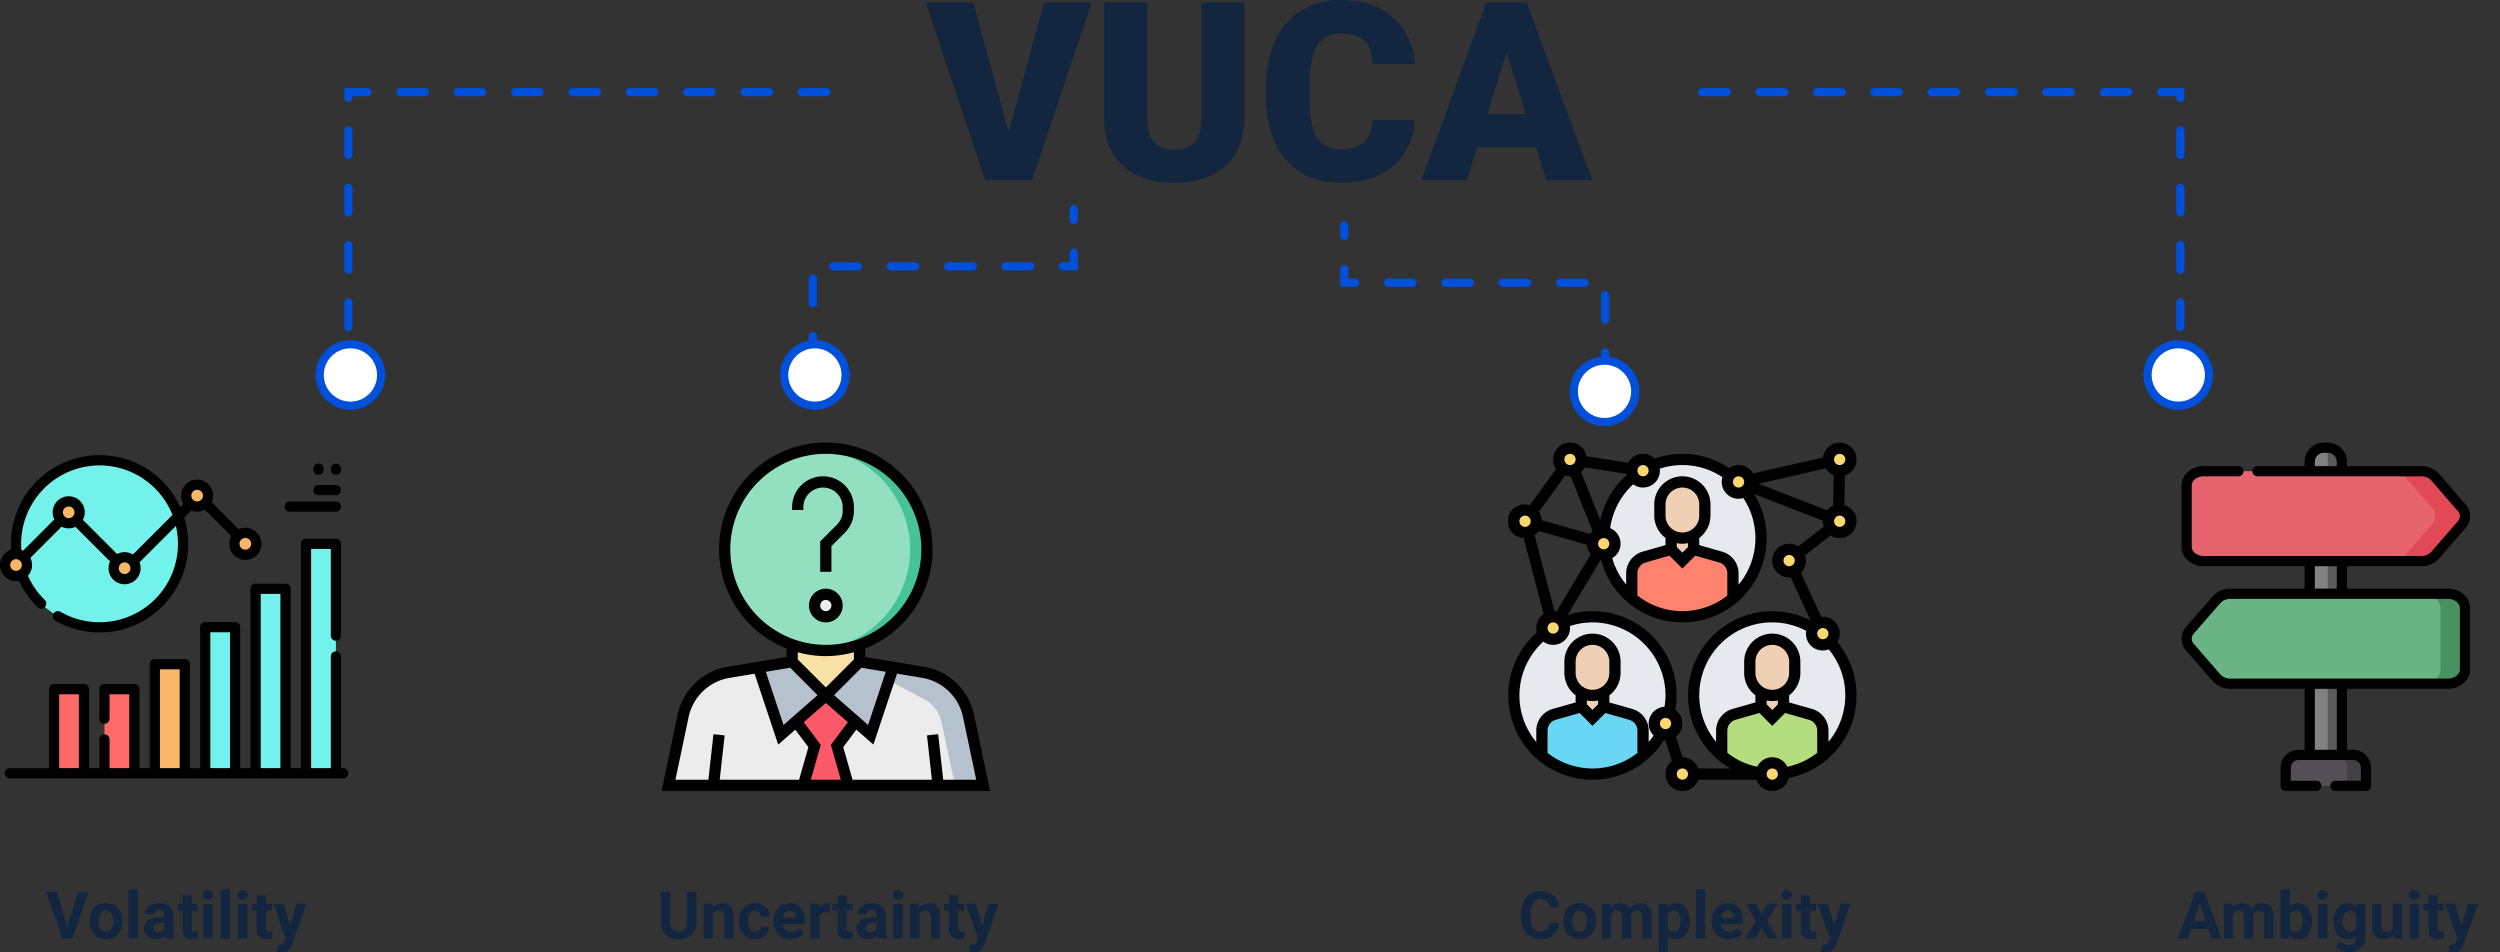 <svg xmlns="http://www.w3.org/2000/svg" xmlns:xlink="http://www.w3.org/1999/xlink" width="610" height="232.407" viewBox="0 0 610 232.407">
  <rect x="0" y="0" width="610" height="232.407" fill="#333333" stroke="none"/>
  <defs>
    <clipPath id="clip-path">
      <rect id="Rectángulo_373656" data-name="Rectángulo 373656" width="85" height="85" transform="translate(495 2951)" fill="#0050db"/>
    </clipPath>
    <clipPath id="clip-path-2">
      <rect id="Rectángulo_373657" data-name="Rectángulo 373657" width="85" height="85" transform="translate(654 2951)" fill="#0050db"/>
    </clipPath>
    <clipPath id="clip-path-3">
      <rect id="Rectángulo_373658" data-name="Rectángulo 373658" width="85" height="85" transform="translate(863 2951)" fill="#0050db"/>
    </clipPath>
    <clipPath id="clip-path-4">
      <rect id="Rectángulo_373659" data-name="Rectángulo 373659" width="85" height="85" transform="translate(1020 2951)" fill="#0050db"/>
    </clipPath>
  </defs>
  <g id="Grupo_1064839" data-name="Grupo 1064839" transform="translate(-495 -2900.007)">
    <path id="Trazado_799335" data-name="Trazado 799335" d="M20.1-11.795l8.638-31.572H40.418L25.824,0H14.386L-.089-43.367H11.5ZM77.59-43.367v28.385a16.314,16.314,0,0,1-2.055,8.355,13.314,13.314,0,0,1-5.9,5.376A20.776,20.776,0,0,1,60.553.6q-7.923,0-12.48-4.11T43.427-14.773V-43.367H53.941v28.8q.179,7.119,6.612,7.119a6.4,6.4,0,0,0,4.915-1.787q1.668-1.787,1.668-5.808V-43.367ZM119.2-14.684a15.838,15.838,0,0,1-2.442,8,14.74,14.74,0,0,1-6.27,5.376A21.34,21.34,0,0,1,101.27.6q-8.548,0-13.463-5.57T82.892-20.7v-2.145A26.25,26.25,0,0,1,85.111-34,16.813,16.813,0,0,1,91.5-41.386a17.826,17.826,0,0,1,9.65-2.606q7.893,0,12.688,4.155t5.451,11.452H108.865q-.119-3.961-2-5.689T101.15-35.8a6.245,6.245,0,0,0-5.719,2.919q-1.817,2.919-1.906,9.323v3.068q0,6.94,1.742,9.918t6,2.979a8.028,8.028,0,0,0,5.51-1.7q1.906-1.7,2.025-5.391ZM148.777-8.1H134.45l-2.5,8.1H120.779l15.905-43.367h9.829L162.538,0H151.309Zm-11.825-8.072h9.323L141.6-31.215Z" transform="translate(721 2944)" fill="#12263f"/>
    <path id="Trazado_797601" data-name="Trazado 797601" d="M-1823.333-8663.5H-1940v65.5" transform="translate(2520 11586)" fill="none" stroke="#0050db" stroke-linecap="round" stroke-width="2" stroke-dasharray="6 8"/>
    <path id="Trazado_797692" data-name="Trazado 797692" d="M-1940-8640.5v-23h63.667v-14" transform="translate(2633.333 11628.5)" fill="none" stroke="#0050db" stroke-linecap="round" stroke-width="2" stroke-dasharray="6 8"/>
    <path id="Trazado_797693" data-name="Trazado 797693" d="M-1876.333-8640.5v-23H-1940v-14" transform="translate(2763 11632.5)" fill="none" stroke="#0050db" stroke-linecap="round" stroke-width="2" stroke-dasharray="6 8"/>
    <path id="Trazado_797691" data-name="Trazado 797691" d="M-1940-8663.5h116.666v65.5" transform="translate(2850.333 11586)" fill="none" stroke="#0050db" stroke-linecap="round" stroke-width="2" stroke-dasharray="6 8"/>
    <g id="Trazado_797694" data-name="Trazado 797694" transform="translate(572 2983)" fill="#fff">
      <path d="M 8.5 16 C 4.364 16 1 12.636 1 8.5 C 1 4.364 4.364 1 8.5 1 C 12.636 1 16 4.364 16 8.5 C 16 12.636 12.636 16 8.5 16 Z" stroke="none"/>
      <path d="M 8.5 2 C 4.916 2 2 4.916 2 8.5 C 2 12.084 4.916 15 8.5 15 C 12.084 15 15 12.084 15 8.5 C 15 4.916 12.084 2 8.5 2 M 8.5 0 C 13.194 0 17 3.806 17 8.5 C 17 13.194 13.194 17 8.5 17 C 3.806 17 0 13.194 0 8.5 C 0 3.806 3.806 0 8.5 0 Z" stroke="none" fill="#0050db"/>
    </g>
    <g id="Trazado_799336" data-name="Trazado 799336" transform="translate(685.333 2983)" fill="#fff">
      <path d="M 8.5 16 C 4.364 16 1 12.636 1 8.5 C 1 4.364 4.364 1 8.5 1 C 12.636 1 16 4.364 16 8.5 C 16 12.636 12.636 16 8.5 16 Z" stroke="none"/>
      <path d="M 8.5 2 C 4.916 2 2 4.916 2 8.5 C 2 12.084 4.916 15 8.5 15 C 12.084 15 15 12.084 15 8.5 C 15 4.916 12.084 2 8.5 2 M 8.5 0 C 13.194 0 17 3.806 17 8.5 C 17 13.194 13.194 17 8.5 17 C 3.806 17 0 13.194 0 8.5 C 0 3.806 3.806 0 8.5 0 Z" stroke="none" fill="#0050db"/>
    </g>
    <g id="Trazado_799337" data-name="Trazado 799337" transform="translate(878 2987)" fill="#fff">
      <path d="M 8.5 16 C 4.364 16 1 12.636 1 8.5 C 1 4.364 4.364 1 8.5 1 C 12.636 1 16 4.364 16 8.5 C 16 12.636 12.636 16 8.5 16 Z" stroke="none"/>
      <path d="M 8.5 2 C 4.916 2 2 4.916 2 8.5 C 2 12.084 4.916 15 8.5 15 C 12.084 15 15 12.084 15 8.5 C 15 4.916 12.084 2 8.5 2 M 8.5 0 C 13.194 0 17 3.806 17 8.5 C 17 13.194 13.194 17 8.5 17 C 3.806 17 0 13.194 0 8.5 C 0 3.806 3.806 0 8.5 0 Z" stroke="none" fill="#0050db"/>
    </g>
    <g id="Trazado_799338" data-name="Trazado 799338" transform="translate(1018 2983)" fill="#fff">
      <path d="M 8.5 16 C 4.364 16 1 12.636 1 8.5 C 1 4.364 4.364 1 8.5 1 C 12.635 1 16 4.364 16 8.5 C 16 12.636 12.635 16 8.5 16 Z" stroke="none"/>
      <path d="M 8.5 2 C 4.916 2 2 4.916 2 8.5 C 2 12.084 4.916 15 8.5 15 C 12.084 15 15 12.084 15 8.5 C 15 4.916 12.084 2 8.5 2 M 8.5 0 C 13.194 0 17 3.806 17 8.5 C 17 13.194 13.194 17 8.5 17 C 3.806 17 3.814697265625e-06 13.194 3.814697265625e-06 8.5 C 3.814697265625e-06 3.806 3.806 0 8.5 0 Z" stroke="none" fill="#0050db"/>
    </g>
    <path id="Trazado_799339" data-name="Trazado 799339" d="M-26.551-2.82l2.578-8.555h2.609L-25.324,0H-27.77l-3.945-11.375h2.6Zm5.4-1.484a5.013,5.013,0,0,1,.484-2.242A3.546,3.546,0,0,1-19.273-8.07a4.069,4.069,0,0,1,2.113-.539,3.849,3.849,0,0,1,2.793,1.047A4.2,4.2,0,0,1-13.16-4.719l.016.578A4.418,4.418,0,0,1-14.23-1.02,3.775,3.775,0,0,1-17.145.156a3.793,3.793,0,0,1-2.918-1.172A4.5,4.5,0,0,1-21.152-4.2Zm2.258.16A3.16,3.16,0,0,0-18.441-2.3a1.5,1.5,0,0,0,1.3.638,1.5,1.5,0,0,0,1.281-.63A3.457,3.457,0,0,0-15.4-4.309a3.128,3.128,0,0,0-.461-1.831,1.5,1.5,0,0,0-1.3-.649,1.474,1.474,0,0,0-1.281.646A3.516,3.516,0,0,0-18.895-4.144ZM-9.371,0h-2.266V-12h2.266Zm6.758,0A2.507,2.507,0,0,1-2.84-.758,2.732,2.732,0,0,1-4.973.156,3,3,0,0,1-7.031-.562a2.312,2.312,0,0,1-.816-1.812,2.389,2.389,0,0,1,1-2.062,4.915,4.915,0,0,1,2.879-.727h1.039v-.484a1.393,1.393,0,0,0-.3-.937,1.183,1.183,0,0,0-.949-.352,1.345,1.345,0,0,0-.895.273.929.929,0,0,0-.324.75H-7.66a2.268,2.268,0,0,1,.453-1.359,3,3,0,0,1,1.281-.98,4.669,4.669,0,0,1,1.859-.355,3.689,3.689,0,0,1,2.48.785A2.747,2.747,0,0,1-.668-5.617v3.664A4.041,4.041,0,0,0-.332-.133V0ZM-4.48-1.57a1.945,1.945,0,0,0,.922-.223,1.462,1.462,0,0,0,.625-.6V-3.844h-.844q-1.7,0-1.8,1.172l-.008.133a.9.9,0,0,0,.3.7A1.153,1.153,0,0,0-4.48-1.57Zm8.25-8.961v2.078H5.215V-6.8H3.77v4.219a1.007,1.007,0,0,0,.18.672.9.9,0,0,0,.688.2A3.6,3.6,0,0,0,5.3-1.758V-.047a4.648,4.648,0,0,1-1.367.2,2.156,2.156,0,0,1-2.422-2.4V-6.8H.277V-8.453H1.512v-2.078ZM8.855,0H6.59V-8.453H8.855Zm-2.4-10.641a1.112,1.112,0,0,1,.34-.836,1.277,1.277,0,0,1,.926-.328,1.28,1.28,0,0,1,.922.328,1.105,1.105,0,0,1,.344.836,1.108,1.108,0,0,1-.348.844,1.283,1.283,0,0,1-.918.328A1.283,1.283,0,0,1,6.8-9.8,1.108,1.108,0,0,1,6.457-10.641ZM13.1,0H10.832V-12H13.1ZM17.34,0H15.074V-8.453H17.34Zm-2.4-10.641a1.112,1.112,0,0,1,.34-.836,1.277,1.277,0,0,1,.926-.328,1.28,1.28,0,0,1,.922.328,1.105,1.105,0,0,1,.344.836,1.108,1.108,0,0,1-.348.844,1.283,1.283,0,0,1-.918.328,1.283,1.283,0,0,1-.918-.328A1.108,1.108,0,0,1,14.941-10.641Zm6.961.109v2.078h1.445V-6.8H21.9v4.219a1.007,1.007,0,0,0,.18.672.9.9,0,0,0,.688.2,3.6,3.6,0,0,0,.664-.055V-.047a4.648,4.648,0,0,1-1.367.2,2.156,2.156,0,0,1-2.422-2.4V-6.8H18.41V-8.453h1.234v-2.078ZM27.762-3.2l1.563-5.258h2.422l-3.4,9.766-.187.445a2.577,2.577,0,0,1-2.5,1.656,3.552,3.552,0,0,1-1-.148V1.555L25,1.563a1.857,1.857,0,0,0,.957-.2,1.283,1.283,0,0,0,.5-.648l.266-.7L23.762-8.453h2.43Z" transform="translate(538 3129)" fill="#12263f"/>
    <path id="Trazado_799340" data-name="Trazado 799340" d="M-32.043-11.375v7.492A3.836,3.836,0,0,1-33.211-.93,4.5,4.5,0,0,1-36.4.156,4.553,4.553,0,0,1-39.566-.9a3.77,3.77,0,0,1-1.2-2.9v-7.578h2.344v7.508a2.167,2.167,0,0,0,.535,1.629,2.054,2.054,0,0,0,1.48.512q1.977,0,2.008-2.078v-7.57Zm3.852,2.922.07.977a2.951,2.951,0,0,1,2.43-1.133,2.453,2.453,0,0,1,2,.789,3.682,3.682,0,0,1,.672,2.359V0h-2.258V-5.419a1.47,1.47,0,0,0-.312-1.045,1.4,1.4,0,0,0-1.039-.325,1.553,1.553,0,0,0-1.43.814V0h-2.258V-8.453Zm10.4,6.789a1.481,1.481,0,0,0,1.016-.344,1.2,1.2,0,0,0,.406-.914h2.117a2.9,2.9,0,0,1-.469,1.574A3.093,3.093,0,0,1-15.984-.238a3.949,3.949,0,0,1-1.77.395A3.67,3.67,0,0,1-20.613-1,4.56,4.56,0,0,1-21.66-4.18v-.148a4.508,4.508,0,0,1,1.039-3.117A3.627,3.627,0,0,1-17.77-8.609a3.555,3.555,0,0,1,2.543.9,3.2,3.2,0,0,1,.973,2.4h-2.117a1.551,1.551,0,0,0-.406-1.072,1.354,1.354,0,0,0-1.031-.412A1.36,1.36,0,0,0-19-6.214a3.333,3.333,0,0,0-.4,1.866v.235A3.375,3.375,0,0,0-19-2.235,1.377,1.377,0,0,0-17.793-1.664ZM-9.074.156A4.15,4.15,0,0,1-12.1-.984,4.054,4.054,0,0,1-13.27-4.023v-.219a5.106,5.106,0,0,1,.492-2.277,3.612,3.612,0,0,1,1.395-1.547,3.914,3.914,0,0,1,2.059-.543,3.508,3.508,0,0,1,2.73,1.094,4.444,4.444,0,0,1,1,3.1v.922H-10.98a2.1,2.1,0,0,0,.66,1.328,2,2,0,0,0,1.395.5,2.437,2.437,0,0,0,2.039-.945l1.109,1.242A3.389,3.389,0,0,1-7.152-.246,4.511,4.511,0,0,1-9.074.156Zm-.258-6.945a1.411,1.411,0,0,0-1.09.455,2.357,2.357,0,0,0-.535,1.3h3.141v-.181a1.681,1.681,0,0,0-.406-1.165A1.456,1.456,0,0,0-9.332-6.789Zm9.766.453A6.134,6.134,0,0,0-.379-6.4a1.654,1.654,0,0,0-1.68.867V0H-4.316V-8.453h2.133l.063,1.008A2.092,2.092,0,0,1-.238-8.609a2.366,2.366,0,0,1,.7.1Zm4.18-4.2v2.078H6.059V-6.8H4.613v4.219a1.007,1.007,0,0,0,.18.672.9.9,0,0,0,.688.2,3.6,3.6,0,0,0,.664-.055V-.047a4.648,4.648,0,0,1-1.367.2,2.156,2.156,0,0,1-2.422-2.4V-6.8H1.121V-8.453H2.355v-2.078ZM12.215,0a2.507,2.507,0,0,1-.227-.758A2.732,2.732,0,0,1,9.855.156,3,3,0,0,1,7.8-.562,2.312,2.312,0,0,1,6.98-2.375a2.389,2.389,0,0,1,1-2.062,4.915,4.915,0,0,1,2.879-.727h1.039v-.484a1.393,1.393,0,0,0-.3-.937,1.183,1.183,0,0,0-.949-.352,1.345,1.345,0,0,0-.895.273.929.929,0,0,0-.324.75H7.168a2.268,2.268,0,0,1,.453-1.359A3,3,0,0,1,8.9-8.254a4.669,4.669,0,0,1,1.859-.355,3.689,3.689,0,0,1,2.48.785,2.747,2.747,0,0,1,.918,2.207v3.664A4.041,4.041,0,0,0,14.5-.133V0ZM10.348-1.57a1.945,1.945,0,0,0,.922-.223,1.462,1.462,0,0,0,.625-.6V-3.844h-.844q-1.7,0-1.8,1.172l-.008.133a.9.9,0,0,0,.3.7A1.153,1.153,0,0,0,10.348-1.57ZM18.277,0H16.012V-8.453h2.266Zm-2.4-10.641a1.112,1.112,0,0,1,.34-.836,1.277,1.277,0,0,1,.926-.328,1.28,1.28,0,0,1,.922.328,1.105,1.105,0,0,1,.344.836,1.108,1.108,0,0,1-.348.844,1.283,1.283,0,0,1-.918.328,1.283,1.283,0,0,1-.918-.328A1.108,1.108,0,0,1,15.879-10.641Zm6.336,2.188.07.977a2.951,2.951,0,0,1,2.43-1.133,2.453,2.453,0,0,1,2,.789,3.682,3.682,0,0,1,.672,2.359V0H25.129V-5.419a1.47,1.47,0,0,0-.312-1.045,1.4,1.4,0,0,0-1.039-.325,1.553,1.553,0,0,0-1.43.814V0H20.09V-8.453ZM31.8-10.531v2.078h1.445V-6.8H31.8v4.219a1.007,1.007,0,0,0,.18.672.9.9,0,0,0,.688.2,3.6,3.6,0,0,0,.664-.055V-.047a4.648,4.648,0,0,1-1.367.2,2.156,2.156,0,0,1-2.422-2.4V-6.8H28.309V-8.453h1.234v-2.078ZM37.66-3.2l1.563-5.258h2.422l-3.4,9.766-.187.445a2.577,2.577,0,0,1-2.5,1.656,3.552,3.552,0,0,1-1-.148V1.555l.344.008a1.857,1.857,0,0,0,.957-.2,1.283,1.283,0,0,0,.5-.648l.266-.7L33.66-8.453h2.43Z" transform="translate(697 3129)" fill="#12263f"/>
    <path id="Trazado_799341" data-name="Trazado 799341" d="M-30.6-3.789A4.025,4.025,0,0,1-31.953-.9,4.76,4.76,0,0,1-35.176.156a4.28,4.28,0,0,1-3.441-1.473,6.038,6.038,0,0,1-1.254-4.043v-.7a6.819,6.819,0,0,1,.578-2.891,4.332,4.332,0,0,1,1.652-1.918,4.629,4.629,0,0,1,2.5-.668,4.637,4.637,0,0,1,3.172,1.055,4.326,4.326,0,0,1,1.391,2.961h-2.344a2.376,2.376,0,0,0-.613-1.6,2.271,2.271,0,0,0-1.605-.5,1.991,1.991,0,0,0-1.754.84,4.707,4.707,0,0,0-.6,2.605V-5.3a5.038,5.038,0,0,0,.559,2.7,1.954,1.954,0,0,0,1.762.852,2.314,2.314,0,0,0,1.621-.5,2.241,2.241,0,0,0,.613-1.535Zm1.039-.516a5.013,5.013,0,0,1,.484-2.242A3.546,3.546,0,0,1-27.68-8.07a4.069,4.069,0,0,1,2.113-.539,3.849,3.849,0,0,1,2.793,1.047,4.2,4.2,0,0,1,1.207,2.844l.016.578A4.418,4.418,0,0,1-22.637-1.02,3.775,3.775,0,0,1-25.551.156a3.793,3.793,0,0,1-2.918-1.172A4.5,4.5,0,0,1-29.559-4.2Zm2.258.16A3.16,3.16,0,0,0-26.848-2.3a1.5,1.5,0,0,0,1.3.638,1.5,1.5,0,0,0,1.281-.63,3.457,3.457,0,0,0,.461-2.015A3.128,3.128,0,0,0-24.27-6.14a1.5,1.5,0,0,0-1.3-.649,1.474,1.474,0,0,0-1.281.646A3.516,3.516,0,0,0-27.3-4.144Zm9.258-4.309.07.945a2.971,2.971,0,0,1,2.43-1.1A2.255,2.255,0,0,1-13.3-7.32a2.9,2.9,0,0,1,2.539-1.289,2.521,2.521,0,0,1,2.047.8A3.681,3.681,0,0,1-8.043-5.4V0h-2.266V-5.4a1.616,1.616,0,0,0-.281-1.053,1.245,1.245,0,0,0-.992-.333,1.409,1.409,0,0,0-1.406.971L-12.98,0h-2.258V-5.4a1.6,1.6,0,0,0-.289-1.065,1.257,1.257,0,0,0-.984-.329,1.463,1.463,0,0,0-1.391.8V0H-20.16V-8.453ZM1.3-4.148A5.07,5.07,0,0,1,.414-1.02,2.843,2.843,0,0,1-1.98.156a2.633,2.633,0,0,1-2.07-.891V3.25H-6.309v-11.7h2.094l.078.828A2.654,2.654,0,0,1-2-8.609,2.862,2.862,0,0,1,.434-7.453,5.207,5.207,0,0,1,1.3-4.266ZM-.957-4.321a3.345,3.345,0,0,0-.418-1.826A1.36,1.36,0,0,0-2.59-6.789a1.478,1.478,0,0,0-1.461.815V-2.5a1.5,1.5,0,0,0,1.477.839Q-.957-1.664-.957-4.321ZM5.082,0H2.816V-12H5.082Zm5.75.156A4.15,4.15,0,0,1,7.8-.984,4.054,4.054,0,0,1,6.637-4.023v-.219A5.106,5.106,0,0,1,7.129-6.52,3.612,3.612,0,0,1,8.523-8.066a3.914,3.914,0,0,1,2.059-.543,3.508,3.508,0,0,1,2.73,1.094,4.444,4.444,0,0,1,1,3.1v.922H8.926a2.1,2.1,0,0,0,.66,1.328,2,2,0,0,0,1.395.5,2.437,2.437,0,0,0,2.039-.945l1.109,1.242A3.389,3.389,0,0,1,12.754-.246,4.511,4.511,0,0,1,10.832.156Zm-.258-6.945a1.411,1.411,0,0,0-1.09.455,2.357,2.357,0,0,0-.535,1.3H12.09v-.181a1.681,1.681,0,0,0-.406-1.165A1.456,1.456,0,0,0,10.574-6.789Zm8.234.859L20.23-8.453h2.414L20.238-4.312,22.746,0H20.324L18.816-2.656,17.316,0h-2.43l2.508-4.312L15-8.453h2.422ZM26.113,0H23.848V-8.453h2.266Zm-2.4-10.641a1.112,1.112,0,0,1,.34-.836,1.277,1.277,0,0,1,.926-.328,1.28,1.28,0,0,1,.922.328,1.105,1.105,0,0,1,.344.836A1.108,1.108,0,0,1,25.9-9.8a1.283,1.283,0,0,1-.918.328,1.283,1.283,0,0,1-.918-.328A1.108,1.108,0,0,1,23.715-10.641Zm6.961.109v2.078h1.445V-6.8H30.676v4.219a1.007,1.007,0,0,0,.18.672.9.9,0,0,0,.688.2,3.6,3.6,0,0,0,.664-.055V-.047a4.648,4.648,0,0,1-1.367.2,2.156,2.156,0,0,1-2.422-2.4V-6.8H27.184V-8.453h1.234v-2.078ZM36.535-3.2,38.1-8.453H40.52l-3.4,9.766-.187.445a2.577,2.577,0,0,1-2.5,1.656,3.552,3.552,0,0,1-1-.148V1.555l.344.008a1.857,1.857,0,0,0,.957-.2,1.283,1.283,0,0,0,.5-.648l.266-.7L32.535-8.453h2.43Z" transform="translate(906 3129)" fill="#12263f"/>
    <path id="Trazado_799342" data-name="Trazado 799342" d="M-29.191-2.344H-33.3L-34.082,0h-2.492l4.234-11.375h2.172L-25.91,0H-28.4Zm-3.477-1.9h2.844L-31.254-8.5Zm9.414-4.211.07.945a2.971,2.971,0,0,1,2.43-1.1A2.255,2.255,0,0,1-18.512-7.32a2.9,2.9,0,0,1,2.539-1.289,2.521,2.521,0,0,1,2.047.8,3.681,3.681,0,0,1,.672,2.41V0H-15.52V-5.4A1.616,1.616,0,0,0-15.8-6.456a1.245,1.245,0,0,0-.992-.333,1.409,1.409,0,0,0-1.406.971L-18.191,0h-2.258V-5.4a1.6,1.6,0,0,0-.289-1.065,1.257,1.257,0,0,0-.984-.329,1.463,1.463,0,0,0-1.391.8V0h-2.258V-8.453ZM-3.9-4.148A5.119,5.119,0,0,1-4.77-.98,2.872,2.872,0,0,1-7.191.156,2.639,2.639,0,0,1-9.387-.9l-.1.9H-11.52V-12h2.258v4.3a2.571,2.571,0,0,1,2.055-.914A2.9,2.9,0,0,1-4.781-7.473a5.126,5.126,0,0,1,.879,3.2ZM-6.16-4.321A3.381,3.381,0,0,0-6.566-6.2a1.372,1.372,0,0,0-1.211-.592A1.489,1.489,0,0,0-9.262-5.9v3.346a1.509,1.509,0,0,0,1.5.893A1.4,1.4,0,0,0-6.324-2.745,5.6,5.6,0,0,0-6.16-4.321ZM-.129,0H-2.395V-8.453H-.129Zm-2.4-10.641a1.112,1.112,0,0,1,.34-.836,1.277,1.277,0,0,1,.926-.328,1.28,1.28,0,0,1,.922.328A1.105,1.105,0,0,1,0-10.641,1.108,1.108,0,0,1-.344-9.8a1.283,1.283,0,0,1-.918.328A1.283,1.283,0,0,1-2.18-9.8,1.108,1.108,0,0,1-2.527-10.641ZM1.4-4.289a4.954,4.954,0,0,1,.926-3.133,3,3,0,0,1,2.5-1.187,2.631,2.631,0,0,1,2.164.953l.094-.8H9.129V-.281a3.613,3.613,0,0,1-.5,1.93A3.236,3.236,0,0,1,7.207,2.9a4.985,4.985,0,0,1-2.141.43,4.635,4.635,0,0,1-1.812-.371A3.217,3.217,0,0,1,1.918,2l1-1.375a2.645,2.645,0,0,0,2.047.945,1.936,1.936,0,0,0,1.4-.48,1.8,1.8,0,0,0,.5-1.363V-.727A2.612,2.612,0,0,1,4.809.156,2.992,2.992,0,0,1,2.344-1.035,4.953,4.953,0,0,1,1.4-4.2Zm2.258.161a3.1,3.1,0,0,0,.461,1.809,1.465,1.465,0,0,0,1.266.655,1.567,1.567,0,0,0,1.477-.777V-6.012A1.563,1.563,0,0,0,5.4-6.789a1.474,1.474,0,0,0-1.277.667A3.5,3.5,0,0,0,3.66-4.128ZM15.926-.859A2.831,2.831,0,0,1,13.613.156a2.67,2.67,0,0,1-2.074-.781,3.335,3.335,0,0,1-.73-2.289V-8.453h2.258v5.467q0,1.322,1.2,1.322a1.63,1.63,0,0,0,1.578-.8V-8.453h2.266V0H15.988ZM22.2,0H19.934V-8.453H22.2ZM19.8-10.641a1.112,1.112,0,0,1,.34-.836,1.277,1.277,0,0,1,.926-.328,1.28,1.28,0,0,1,.922.328,1.105,1.105,0,0,1,.344.836,1.108,1.108,0,0,1-.348.844,1.283,1.283,0,0,1-.918.328,1.283,1.283,0,0,1-.918-.328A1.108,1.108,0,0,1,19.8-10.641Zm6.961.109v2.078h1.445V-6.8H26.762v4.219a1.007,1.007,0,0,0,.18.672.9.9,0,0,0,.688.2,3.6,3.6,0,0,0,.664-.055V-.047a4.648,4.648,0,0,1-1.367.2,2.156,2.156,0,0,1-2.422-2.4V-6.8H23.27V-8.453H24.5v-2.078ZM32.621-3.2l1.563-5.258h2.422l-3.4,9.766-.187.445a2.577,2.577,0,0,1-2.5,1.656,3.552,3.552,0,0,1-1-.148V1.555l.344.008a1.857,1.857,0,0,0,.957-.2,1.283,1.283,0,0,0,.5-.648l.266-.7L28.621-8.453h2.43Z" transform="translate(1063 3129)" fill="#12263f"/>
    <g id="Enmascarar_grupo_1059021" data-name="Enmascarar grupo 1059021" transform="translate(0 57)" clip-path="url(#clip-path)">
      <g id="XMLID_2341_" transform="translate(495 2951)">
        <g id="XMLID_1325_">
          <g id="XMLID_2619_">
            <circle id="XMLID_2783_" cx="20.382" cy="20.382" r="20.382" transform="translate(3.913 4.317)" fill="#72f2eb"/>
            <g id="XMLID_1353_">
              <g id="XMLID_1385_">
                <g id="XMLID_1419_">
                  <circle id="XMLID_1420_" cx="2.668" cy="2.668" r="2.668" transform="translate(1.245 27.202)" fill="#f9b767"/>
                </g>
              </g>
            </g>
            <g id="XMLID_1387_">
              <g id="XMLID_1391_">
                <g id="XMLID_2785_">
                  <circle id="XMLID_2786_" cx="2.668" cy="2.668" r="2.668" transform="translate(14.1 14.348)" fill="#f9b767"/>
                </g>
              </g>
            </g>
            <g id="XMLID_1393_">
              <g id="XMLID_1397_">
                <g id="XMLID_2798_">
                  <circle id="XMLID_2799_" cx="2.668" cy="2.668" r="2.668" transform="translate(27.732 27.981)" fill="#f9b767"/>
                </g>
              </g>
            </g>
            <g id="XMLID_1399_">
              <g id="XMLID_1403_">
                <g id="XMLID_2801_">
                  <circle id="XMLID_2802_" cx="2.668" cy="2.668" r="2.668" transform="translate(45.436 10.277)" fill="#f9b767"/>
                </g>
              </g>
            </g>
            <g id="XMLID_1405_">
              <g id="XMLID_1409_">
                <g id="XMLID_2803_">
                  <circle id="XMLID_2804_" cx="2.668" cy="2.668" r="2.668" transform="translate(57.191 22.032)" fill="#f9b767"/>
                </g>
              </g>
            </g>
          </g>
          <g id="XMLID_1352_">
            <rect id="XMLID_2771_" width="7.298" height="20.529" transform="translate(13.194 60.153)" fill="#ff6a66"/>
            <rect id="XMLID_2770_" width="7.298" height="20.529" transform="translate(25.488 60.153)" fill="#ff6a66"/>
            <rect id="XMLID_2769_" width="7.298" height="26.603" transform="translate(37.782 54.08)" fill="#f9b767"/>
            <rect id="XMLID_2768_" width="7.298" height="35.655" transform="translate(50.077 45.027)" fill="#72f2eb"/>
            <rect id="XMLID_2767_" width="7.298" height="45.018" transform="translate(62.371 35.665)" fill="#72f2eb"/>
            <rect id="XMLID_2766_" width="7.298" height="55.983" transform="translate(74.665 24.7)" fill="#72f2eb"/>
          </g>
        </g>
        <g id="XMLID_1496_">
          <path id="XMLID_1515_" d="M4.633,33.715a21.541,21.541,0,0,0,4.538,6.442,1.245,1.245,0,0,0,1.742-1.78,19.07,19.07,0,0,1-4.1-5.883,3.9,3.9,0,0,0,.6-4.37l7.608-7.608a3.9,3.9,0,0,0,3.393.047l8.367,8.367c.023.023.048.044.072.065a3.913,3.913,0,1,0,7.187.223l8.887-8.887A19.142,19.142,0,0,1,14.751,41.29a1.245,1.245,0,0,0-1.244,2.157A21.632,21.632,0,0,0,44.957,18.3l1.718-1.718a3.9,3.9,0,0,0,3.3-.2l6.45,6.45a3.919,3.919,0,1,0,1.825-1.7l-6.578-6.578a3.913,3.913,0,1,0-6.906.418l-.777.777A21.626,21.626,0,0,0,2.668,24.7c0,.481.018.964.049,1.445a3.912,3.912,0,0,0,1.916,7.571ZM59.859,23.277A1.423,1.423,0,1,1,58.437,24.7,1.424,1.424,0,0,1,59.859,23.277ZM48.1,11.522a1.423,1.423,0,1,1-1.423,1.423A1.424,1.424,0,0,1,48.1,11.522Zm-32.76,5.494a1.423,1.423,0,1,1,1.423,1.423A1.424,1.424,0,0,1,15.345,17.016ZM30.4,32.071a1.423,1.423,0,1,1,1.423-1.423A1.424,1.424,0,0,1,30.4,32.071ZM24.3,5.563A19.168,19.168,0,0,1,42.087,17.651l-9.655,9.654a3.9,3.9,0,0,0-3.867-.112l-.022-.024-8.321-8.321a3.913,3.913,0,1,0-6.96-.1L5.651,26.365a3.892,3.892,0,0,0-.436-.185c-.038-.491-.057-.987-.057-1.481A19.159,19.159,0,0,1,24.3,5.563ZM2.49,29.87a1.423,1.423,0,1,1,1.423,1.423A1.424,1.424,0,0,1,2.49,29.87Z"/>
          <path id="XMLID_1506_" d="M83.755,81.928a1.245,1.245,0,0,0,0-2.49h-.547V52.18a1.245,1.245,0,0,0-2.49,0V79.437H75.91V25.945h4.808V47.1a1.245,1.245,0,0,0,2.49,0V24.7a1.245,1.245,0,0,0-1.245-1.245h-7.3A1.245,1.245,0,0,0,73.42,24.7V79.437H70.914V35.665a1.245,1.245,0,0,0-1.245-1.245h-7.3a1.245,1.245,0,0,0-1.245,1.245V79.437H58.619V45.027a1.245,1.245,0,0,0-1.245-1.245h-7.3a1.245,1.245,0,0,0-1.245,1.245v34.41H46.325V54.08a1.245,1.245,0,0,0-1.245-1.245h-7.3a1.245,1.245,0,0,0-1.245,1.245V79.437H34.031V60.153a1.245,1.245,0,0,0-1.245-1.245h-7.3a1.245,1.245,0,0,0-1.245,1.245v7.2a1.245,1.245,0,0,0,2.49,0V61.4h4.808V79.437H26.733v-7a1.245,1.245,0,0,0-2.49,0v7H21.737V60.153a1.245,1.245,0,0,0-1.245-1.245h-7.3a1.245,1.245,0,0,0-1.245,1.245V79.437H2.409a1.245,1.245,0,0,0,0,2.49H83.755ZM63.616,36.91h4.807V79.437H63.616ZM51.322,46.273h4.808V79.437H51.322ZM39.027,55.325h4.808V79.437H39.027ZM14.439,61.4h4.807V79.437H14.439Z"/>
          <path id="XMLID_1505_" d="M81.963,7.873a1.245,1.245,0,0,0,1.245-1.245V6.354a1.245,1.245,0,0,0-2.49,0v.274A1.245,1.245,0,0,0,81.963,7.873Z"/>
          <path id="XMLID_1501_" d="M77.723,7.873a1.245,1.245,0,0,0,1.245-1.245V6.354a1.245,1.245,0,0,0-2.49,0v.274A1.245,1.245,0,0,0,77.723,7.873Z"/>
          <path id="XMLID_1500_" d="M77.723,12.839h4.209a1.245,1.245,0,0,0,0-2.49H77.723a1.245,1.245,0,0,0,0,2.49Z"/>
          <path id="XMLID_1497_" d="M70.709,16.858H81.932a1.245,1.245,0,0,0,0-2.49H70.709a1.245,1.245,0,0,0,0,2.49Z"/>
        </g>
      </g>
    </g>
    <g id="Enmascarar_grupo_1059022" data-name="Enmascarar grupo 1059022" transform="translate(0 57)" clip-path="url(#clip-path-2)">
      <g id="pregunta_1_" data-name="pregunta (1)" transform="translate(654 2951)">
        <path id="Trazado_797695" data-name="Trazado 797695" d="M50.725,53.468l15.444,2.575a13.71,13.71,0,0,1,11.162,10.7l3.555,16.888H4.112L7.667,66.74a13.711,13.711,0,0,1,11.162-10.7l15.444-2.573Z" fill="#ececec"/>
        <g id="Grupo_1064206" data-name="Grupo 1064206">
          <path id="Trazado_797696" data-name="Trazado 797696" d="M58.951,54.839,53.467,71.29,42.5,61.694l8.226-8.226Z" fill="#b6c1ce"/>
          <path id="Trazado_797697" data-name="Trazado 797697" d="M74.032,83.629h6.855L77.332,66.74a13.711,13.711,0,0,0-11.161-10.7L50.725,53.468H49.354l17.193,9.169a8.228,8.228,0,0,1,4.172,5.535Z" fill="#b6c1ce"/>
          <path id="Trazado_797698" data-name="Trazado 797698" d="M26.048,54.839,31.532,71.29l10.968-9.6-8.226-8.226Z" fill="#b6c1ce"/>
        </g>
        <path id="Trazado_797699" data-name="Trazado 797699" d="M50.725,47.984v5.484L42.5,61.694l-8.226-8.226V47.984Z" fill="#f9e0a6"/>
        <path id="Trazado_797700" data-name="Trazado 797700" d="M34.666,68.548l5.092,5.484-2.742,9.6H47.983l-2.742-9.6,5.092-5.484L42.5,61.694Z" fill="#fb5968"/>
        <circle id="Elipse_4776" data-name="Elipse 4776" cx="24.677" cy="24.677" r="24.677" transform="translate(17.822 1.371)" fill="#92e0c0"/>
        <path id="Trazado_797701" data-name="Trazado 797701" d="M42.5,1.371c-.694,0-1.376.048-2.056.1a24.657,24.657,0,0,1,0,49.146c.68.056,1.363.1,2.056.1a24.677,24.677,0,1,0,0-49.355Z" fill="#48c397"/>
        <circle id="Elipse_4777" data-name="Elipse 4777" cx="2.742" cy="2.742" r="2.742" transform="translate(39.757 37.016)" fill="#ececec"/>
        <path id="Trazado_797702" data-name="Trazado 797702" d="M78.672,66.459A14.991,14.991,0,0,0,66.394,54.691L52.1,52.307V50.242a26.048,26.048,0,1,0-19.194,0v2.065L18.6,54.691A14.993,14.993,0,0,0,6.325,66.459L2.423,85H82.577Zm-2.683.565L79.2,82.258H71.146L69.91,71.14l-2.724.3,1.2,10.816H49.017l-2.27-7.948,3.2-4.275,4.165,3.644,5.765-17.3,6.062,1.01A12.264,12.264,0,0,1,75.989,67.024Zm-35.5-5.4L32.18,68.9,27.856,55.927l5.947-.991Zm10.7-6.69,5.947.991L52.819,68.9l-8.314-7.274ZM42.438,63.57l.062.062.062-.062,5.321,4.656-4.147,5.528,2.431,8.5H38.832l2.431-8.5-4.147-5.528ZM19.193,26.048A23.306,23.306,0,1,1,42.5,49.355,23.333,23.333,0,0,1,19.193,26.048ZM42.5,52.1a25.891,25.891,0,0,0,6.855-.946V52.9L42.5,59.755,35.644,52.9V51.151A25.891,25.891,0,0,0,42.5,52.1ZM9.009,67.024A12.266,12.266,0,0,1,19.056,57.4l6.062-1.01,5.765,17.3,4.165-3.644,3.2,4.275-2.27,7.946H16.611l1.2-10.817-2.724-.3-1.237,11.12H5.8Z"/>
        <path id="Trazado_797703" data-name="Trazado 797703" d="M41.814,10.968a4.8,4.8,0,0,1,4.8,4.8v.872a4.775,4.775,0,0,1-1.405,3.395L41.128,24.11v7.422H43.87V25.245l3.277-3.275a7.5,7.5,0,0,0,2.207-5.333v-.871a7.54,7.54,0,1,0-15.081,0v.685h2.742v-.685A4.8,4.8,0,0,1,41.814,10.968Z"/>
        <path id="Trazado_797704" data-name="Trazado 797704" d="M46.612,39.758A4.113,4.113,0,1,0,42.5,43.871,4.118,4.118,0,0,0,46.612,39.758Zm-5.484,0A1.371,1.371,0,1,1,42.5,41.129,1.372,1.372,0,0,1,41.128,39.758Z"/>
      </g>
    </g>
    <g id="Enmascarar_grupo_1059023" data-name="Enmascarar grupo 1059023" transform="translate(0 57)" clip-path="url(#clip-path-3)">
      <g id="conexion" transform="translate(863 2951)">
        <path id="Trazado_797705" data-name="Trazado 797705" d="M61.694,23.306A19.194,19.194,0,1,1,42.5,4.113,19.194,19.194,0,0,1,61.694,23.306Zm0,0" fill="#e6e9ed"/>
        <path id="Trazado_797706" data-name="Trazado 797706" d="M83.629,61.694A19.194,19.194,0,1,1,64.435,42.5,19.194,19.194,0,0,1,83.629,61.694Zm0,0" fill="#e6e9ed"/>
        <path id="Trazado_797707" data-name="Trazado 797707" d="M39.758,61.694A19.194,19.194,0,1,1,20.565,42.5,19.194,19.194,0,0,1,39.758,61.694Zm0,0" fill="#e6e9ed"/>
        <g id="Grupo_1064207" data-name="Grupo 1064207">
          <path id="Trazado_797708" data-name="Trazado 797708" d="M15.081,1.371a2.75,2.75,0,0,1,2.742,2.742,2.082,2.082,0,0,1-.041.411A2.682,2.682,0,0,1,16.1,6.649a2.535,2.535,0,0,1-1.015.206,2.706,2.706,0,0,1-1.6-.521,2.74,2.74,0,0,1,1.6-4.963Zm0,0" fill="#fcd770"/>
          <path id="Trazado_797709" data-name="Trazado 797709" d="M5.717,16.972a2.752,2.752,0,0,1,1.138,2.221,2.692,2.692,0,0,1-.11.754A2.745,2.745,0,0,1,4.812,21.84a2.333,2.333,0,0,1-.7.1,2.742,2.742,0,0,1,0-5.484,2.706,2.706,0,0,1,1.6.521Zm0,0" fill="#fcd770"/>
          <path id="Trazado_797710" data-name="Trazado 797710" d="M13.367,43.912a2.738,2.738,0,0,1-4.73,2.756,2.668,2.668,0,0,1-.411-1.426A2.748,2.748,0,0,1,10.269,42.6a2.333,2.333,0,0,1,.7-.1,2.609,2.609,0,0,1,1.412.4,2.7,2.7,0,0,1,.987,1.014Zm0,0" fill="#fcd770"/>
          <path id="Trazado_797711" data-name="Trazado 797711" d="M23.375,21.935a2.739,2.739,0,0,1,.37,5.443,2.262,2.262,0,0,1-.438.041,2.756,2.756,0,0,1-2.742-2.742,2.749,2.749,0,0,1,1.727-2.536,2.535,2.535,0,0,1,1.015-.206Zm0,0" fill="#fcd770"/>
          <path id="Trazado_797712" data-name="Trazado 797712" d="M35.3,5.525a2.738,2.738,0,0,1-4.73,2.756,2.668,2.668,0,0,1-.411-1.426,2.082,2.082,0,0,1,.041-.411,2.733,2.733,0,0,1,2.7-2.331,2.773,2.773,0,0,1,2.4,1.412Zm0,0" fill="#fcd770"/>
          <path id="Trazado_797713" data-name="Trazado 797713" d="M57.841,11.8a2.706,2.706,0,0,1-1.631.535A2.75,2.75,0,0,1,53.468,9.6,2.706,2.706,0,0,1,54,7.965a2.745,2.745,0,0,1,4.908,1.151,2.715,2.715,0,0,1,.041.48,2.756,2.756,0,0,1-.22,1.069,2.887,2.887,0,0,1-.891,1.138Zm0,0" fill="#fcd770"/>
          <path id="Trazado_797714" data-name="Trazado 797714" d="M78.213,4.716a2.926,2.926,0,0,1-.068-.6,2.742,2.742,0,1,1,2.742,2.742h-.055a2.755,2.755,0,0,1-2.619-2.139Zm0,0" fill="#fcd770"/>
          <path id="Trazado_797715" data-name="Trazado 797715" d="M80.627,16.465a1.613,1.613,0,0,1,.26-.013,2.742,2.742,0,1,1-2.166,4.415,2.661,2.661,0,0,1-.576-1.673,2.749,2.749,0,0,1,2.482-2.729Zm0,0" fill="#fcd770"/>
          <path id="Trazado_797716" data-name="Trazado 797716" d="M70.7,27.1a2.71,2.71,0,0,1,.59,1.686,2.742,2.742,0,1,1-2.742-2.742A2.7,2.7,0,0,1,70.7,27.1Zm0,0" fill="#fcd770"/>
          <path id="Trazado_797717" data-name="Trazado 797717" d="M78.543,48.71a2.744,2.744,0,0,1-4.511-2.1,2.647,2.647,0,0,1,.343-1.316,2.766,2.766,0,0,1,2.4-1.426,2.743,2.743,0,0,1,1.769,4.839Zm0,0" fill="#fcd770"/>
          <path id="Trazado_797718" data-name="Trazado 797718" d="M67.177,80.887a2.742,2.742,0,1,1-5.484,0,1.138,1.138,0,0,1,.013-.22,2.737,2.737,0,0,1,5.457,0,1.138,1.138,0,0,1,.013.22Zm0,0" fill="#fcd770"/>
          <path id="Trazado_797719" data-name="Trazado 797719" d="M41.636,78.3a2.6,2.6,0,0,1,.864-.151,2.783,2.783,0,1,1-.864.151Zm0,0" fill="#fcd770"/>
          <path id="Trazado_797720" data-name="Trazado 797720" d="M39.265,65.957a2.74,2.74,0,0,1,1.864,2.591,2.77,2.77,0,0,1-1.878,2.6,2.988,2.988,0,0,1-.864.137,2.829,2.829,0,0,1-1.083-.22,2.744,2.744,0,0,1,1.083-5.264,2.688,2.688,0,0,1,.878.151Zm0,0" fill="#fcd770"/>
        </g>
        <path id="Trazado_797721" data-name="Trazado 797721" d="M76.774,70.275v6.1a19.121,19.121,0,0,1-9.61,4.291,2.737,2.737,0,0,0-5.457,0,19.121,19.121,0,0,1-9.61-4.291v-6.1a4.109,4.109,0,0,1,2.989-3.948l6.608-1.892,2.742,2.742,2.742-2.742,6.608,1.892A4.109,4.109,0,0,1,76.774,70.275Zm0,0" fill="#b4dd7f"/>
        <path id="Trazado_797722" data-name="Trazado 797722" d="M67.177,60.953v3.482l-2.742,2.742-2.742-2.742V60.953a5.447,5.447,0,0,0,5.484,0Zm0,0" fill="#f0d0b4"/>
        <path id="Trazado_797723" data-name="Trazado 797723" d="M67.177,60.953a5.484,5.484,0,0,1-8.226-4.743V53.468a5.484,5.484,0,1,1,10.968,0V56.21a5.456,5.456,0,0,1-2.742,4.743Zm0,0" fill="#f0d0b4"/>
        <path id="Trazado_797724" data-name="Trazado 797724" d="M32.9,70.275v6.088a19.11,19.11,0,0,1-24.677.013v-6.1a4.109,4.109,0,0,1,2.989-3.948l6.608-1.892,2.742,2.742,2.742-2.742,6.608,1.892A4.109,4.109,0,0,1,32.9,70.275Zm0,0" fill="#69d6f4"/>
        <path id="Trazado_797725" data-name="Trazado 797725" d="M23.306,60.953v3.482l-2.742,2.742-2.742-2.742V60.953a5.447,5.447,0,0,0,5.484,0Zm0,0" fill="#f0d0b4"/>
        <path id="Trazado_797726" data-name="Trazado 797726" d="M23.306,60.953a5.484,5.484,0,0,1-8.226-4.743V53.468a5.484,5.484,0,1,1,10.968,0V56.21a5.456,5.456,0,0,1-2.742,4.743Zm0,0" fill="#f0d0b4"/>
        <path id="Trazado_797727" data-name="Trazado 797727" d="M54.839,31.888v6.1A19.155,19.155,0,0,1,30.161,38V31.888A4.109,4.109,0,0,1,33.15,27.94l6.608-1.892L42.5,28.79l2.742-2.742L51.85,27.94A4.109,4.109,0,0,1,54.839,31.888Zm0,0" fill="#ff826e"/>
        <path id="Trazado_797728" data-name="Trazado 797728" d="M45.242,22.566v3.482L42.5,28.79l-2.742-2.742V22.566a5.447,5.447,0,0,0,5.484,0Zm0,0" fill="#f0d0b4"/>
        <path id="Trazado_797729" data-name="Trazado 797729" d="M39.758,22.566a5.456,5.456,0,0,1-2.742-4.743V15.081a5.484,5.484,0,1,1,10.968,0v2.742a5.476,5.476,0,0,1-8.226,4.743Zm0,0" fill="#f0d0b4"/>
        <path id="Trazado_797730" data-name="Trazado 797730" d="M80.887,23.306a4.1,4.1,0,0,0,1.137-8.046L82.177,8a4.1,4.1,0,1,0-5.355-4.365L59.744,7.527a4.081,4.081,0,0,0-5.868-1.311A20.289,20.289,0,0,0,35.756,3.9,4.079,4.079,0,0,0,29.3,4.914L19.117,3.346a4.11,4.11,0,1,0-7.423,3.093l-6.42,8.83a4.028,4.028,0,0,0-1.161-.188,4.1,4.1,0,0,0-.345,8.192L8.655,41.845a4.018,4.018,0,0,0-1.648,4.446A20.537,20.537,0,1,0,37.966,72.619c.115.012.226.033.344.034l1.67,5.008a4.1,4.1,0,1,0,6.38,4.6H60.576a4.1,4.1,0,0,0,7.856-.433A20.475,20.475,0,0,0,80.307,48.683a4.065,4.065,0,0,0,.58-2.07A4.118,4.118,0,0,0,76.774,42.5c-.127,0-.247.026-.372.037L71.415,31.73a4.094,4.094,0,0,0,1.246-2.939,4.044,4.044,0,0,0-.226-1.287l6.241-4.853a4.075,4.075,0,0,0,2.211.657ZM79.435,7.947l-.157,7.463a4.1,4.1,0,0,0-1.489,1.109L61.1,10.029,77.422,6.308a4.116,4.116,0,0,0,2.014,1.639Zm1.452,12.617a1.371,1.371,0,1,1,1.371-1.371A1.373,1.373,0,0,1,80.887,20.565Zm0-17.823a1.371,1.371,0,1,1-1.371,1.371A1.373,1.373,0,0,1,80.887,2.742ZM56.21,8.226A1.371,1.371,0,1,1,54.839,9.6,1.373,1.373,0,0,1,56.21,8.226Zm-3.928.218A4.072,4.072,0,0,0,52.1,9.6,4.118,4.118,0,0,0,56.21,13.71a4.072,4.072,0,0,0,1.153-.185A17.716,17.716,0,0,1,56.21,34.679V31.893a5.51,5.51,0,0,0-3.977-5.274l-5.62-1.6V23.271a6.827,6.827,0,0,0,2.742-5.448V15.081a6.855,6.855,0,1,0-13.71,0v2.742a6.823,6.823,0,0,0,2.742,5.448v1.744l-5.62,1.6a5.507,5.507,0,0,0-3.977,5.274v2.745a17.683,17.683,0,0,1-3.408-6.43,4.095,4.095,0,0,0-.5-7.325,17.871,17.871,0,0,1,5.616-10.7,4.1,4.1,0,0,0,6.515-3.324,4.122,4.122,0,0,0-.048-.476A17.607,17.607,0,0,1,52.281,8.444ZM42.5,21.935a4.118,4.118,0,0,1-4.113-4.113V15.081a4.113,4.113,0,0,1,8.226,0v2.742A4.118,4.118,0,0,1,42.5,21.935Zm0,2.742a6.861,6.861,0,0,0,1.371-.139v.942L42.5,26.852l-1.371-1.371v-.942A6.861,6.861,0,0,0,42.5,24.677Zm-3.141,2.911L42.5,30.729l3.141-3.141,5.837,1.668a2.754,2.754,0,0,1,1.99,2.637v5.433a17.686,17.686,0,0,1-21.935-.017V31.893a2.754,2.754,0,0,1,1.988-2.637ZM10.968,43.871A1.371,1.371,0,1,1,9.6,45.242,1.373,1.373,0,0,1,10.968,43.871Zm.345-2.708L6.426,22.591a4.148,4.148,0,0,0,1.028-1.018L19.22,24.935a4.073,4.073,0,0,0,.926,2.342l-8.36,13.935a4.567,4.567,0,0,0-.473-.048ZM15.081,8.226c.056,0,.107-.013.162-.017L20.6,21.6a4.189,4.189,0,0,0-.636.693L8.2,18.935a4.08,4.08,0,0,0-.7-2.067l6.421-8.83a4.012,4.012,0,0,0,1.16.188Zm3.6-2.172L28.867,7.621c.017.1.049.187.075.282a20.621,20.621,0,0,0-6.477,10.98l-4.679-11.7a4.088,4.088,0,0,0,.9-1.133Zm4.623,17.252a1.371,1.371,0,1,1-1.371,1.371A1.373,1.373,0,0,1,23.306,23.307ZM32.9,5.484a1.371,1.371,0,1,1-1.371,1.371A1.373,1.373,0,0,1,32.9,5.484ZM15.081,2.742A1.371,1.371,0,1,1,13.71,4.113,1.373,1.373,0,0,1,15.081,2.742ZM2.742,19.194a1.371,1.371,0,1,1,1.371,1.371A1.373,1.373,0,0,1,2.742,19.194ZM9.6,75.713V70.28a2.754,2.754,0,0,1,1.988-2.637l5.839-1.668,3.141,3.141,3.141-3.141,5.837,1.668a2.754,2.754,0,0,1,1.99,2.637v5.446A17.741,17.741,0,0,1,9.6,75.713ZM20.565,60.323a4.118,4.118,0,0,1-4.113-4.113V53.468a4.113,4.113,0,1,1,8.226,0V56.21A4.118,4.118,0,0,1,20.565,60.323Zm0,2.742a6.861,6.861,0,0,0,1.371-.139v.942l-1.371,1.371-1.371-1.371v-.942A6.861,6.861,0,0,0,20.565,63.065Zm13.71,9.989V70.279A5.51,5.51,0,0,0,30.3,65l-5.62-1.6V61.658a6.827,6.827,0,0,0,2.742-5.448V53.468a6.855,6.855,0,1,0-13.71,0V56.21a6.823,6.823,0,0,0,2.742,5.448V63.4l-5.62,1.6A5.507,5.507,0,0,0,6.855,70.28v2.785a17.736,17.736,0,0,1,1.712-24.5,4.1,4.1,0,0,0,6.513-3.326,3.958,3.958,0,0,0-.047-.467,17.633,17.633,0,0,1,5.531-.9A17.843,17.843,0,0,1,38.387,61.694a17.488,17.488,0,0,1-.254,2.768,4.1,4.1,0,0,0-2.661,6.983,17.846,17.846,0,0,1-1.2,1.609Zm4.113-5.876a1.371,1.371,0,1,1-1.371,1.371A1.373,1.373,0,0,1,38.387,67.178ZM42.5,82.258a1.371,1.371,0,1,1,1.371-1.371A1.373,1.373,0,0,1,42.5,82.258ZM64.435,60.323a4.118,4.118,0,0,1-4.113-4.113V53.468a4.113,4.113,0,1,1,8.226,0V56.21A4.118,4.118,0,0,1,64.435,60.323Zm0,2.742a6.861,6.861,0,0,0,1.371-.139v.942l-1.371,1.371-1.371-1.371v-.942A6.861,6.861,0,0,0,64.435,63.065Zm-3.141,2.911,3.141,3.141,3.141-3.141,5.837,1.668A2.754,2.754,0,0,1,75.4,70.28v5.407A17.667,17.667,0,0,1,68.121,79.1a4.086,4.086,0,0,0-7.37,0,17.667,17.667,0,0,1-7.283-3.408V70.28a2.754,2.754,0,0,1,1.988-2.637Zm3.141,16.283a1.371,1.371,0,1,1,1.371-1.371A1.373,1.373,0,0,1,64.435,82.258Zm13.71-9.251V70.279A5.51,5.51,0,0,0,74.168,65l-5.62-1.6V61.658A6.827,6.827,0,0,0,71.29,56.21V53.468a6.855,6.855,0,1,0-13.71,0V56.21a6.823,6.823,0,0,0,2.742,5.448V63.4l-5.62,1.6a5.507,5.507,0,0,0-3.977,5.274v2.728a17.775,17.775,0,0,1,22-27.063,4.045,4.045,0,0,0,4.046,4.78,4.056,4.056,0,0,0,1.441-.274,17.633,17.633,0,0,1-.07,22.555Zm0-26.394a1.371,1.371,0,1,1-1.371-1.371A1.373,1.373,0,0,1,78.145,46.613ZM73.78,43.4A20.533,20.533,0,0,0,54.256,79.516h-7.9a4.1,4.1,0,0,0-3.784-2.734l-1.67-5.008a4.075,4.075,0,0,0-.125-6.556A20.492,20.492,0,0,0,14.471,42.07l8.017-13.362c.065.014.135.009.2.021a20.551,20.551,0,0,0,40.378-5.422,20.321,20.321,0,0,0-3.074-10.769l16.8,6.533c0,.041-.012.081-.012.123A4.044,4.044,0,0,0,77,20.481l-6.241,4.853a4.075,4.075,0,0,0-2.211-.657,4.113,4.113,0,0,0,0,8.226c.127,0,.247-.026.37-.037ZM68.548,30.161a1.371,1.371,0,1,1,1.371-1.371A1.373,1.373,0,0,1,68.548,30.161Zm0,0"/>
      </g>
    </g>
    <g id="Enmascarar_grupo_1059024" data-name="Enmascarar grupo 1059024" transform="translate(0 57)" clip-path="url(#clip-path-4)">
      <g id="poste-indicador" transform="translate(1027.296 2951)">
        <path id="Trazado_797731" data-name="Trazado 797731" d="M45,83.755H25.41v-4.4A3.155,3.155,0,0,1,28.564,76.2H41.845A3.155,3.155,0,0,1,45,79.355Zm0,0" fill="#544f56"/>
        <path id="Trazado_797732" data-name="Trazado 797732" d="M41.845,76.2H37.2a3.155,3.155,0,0,1,3.154,3.154v4.4H45v-4.4A3.155,3.155,0,0,0,41.845,76.2Zm0,0" fill="#444145"/>
        <path id="Trazado_797733" data-name="Trazado 797733" d="M31.275,58.825h7.858V76.2H31.275Zm0,0" fill="#828282"/>
        <path id="Trazado_797734" data-name="Trazado 797734" d="M35.672,58.825h3.462V76.2H35.672Zm0,0" fill="#5a5a5a"/>
        <path id="Trazado_797735" data-name="Trazado 797735" d="M31.275,28.917h7.858v7.958H31.275Zm0,0" fill="#828282"/>
        <path id="Trazado_797736" data-name="Trazado 797736" d="M35.672,28.917h3.462v7.958H35.672Zm0,0" fill="#5a5a5a"/>
        <path id="Trazado_797737" data-name="Trazado 797737" d="M39.134,6.983H31.275V4.707a3.462,3.462,0,0,1,3.462-3.462h.935a3.462,3.462,0,0,1,3.462,3.462Zm0,0" fill="#828282"/>
        <path id="Trazado_797738" data-name="Trazado 797738" d="M35.672,1.245V6.983h3.462V4.707A3.462,3.462,0,0,0,35.672,1.245Zm0,0" fill="#5a5a5a"/>
        <path id="Trazado_797739" data-name="Trazado 797739" d="M58.506,28.917H5.408c-2.3,0-4.163-1.563-4.163-3.491V10.474c0-1.928,1.864-3.491,4.163-3.491H58.5a4.465,4.465,0,0,1,3.366,1.436l6.495,7.476a3.045,3.045,0,0,1,0,4.11l-6.495,7.477a4.461,4.461,0,0,1-3.365,1.436Zm0,0" fill="#e5646e"/>
        <path id="Trazado_797740" data-name="Trazado 797740" d="M68.365,15.9,61.871,8.419a4.464,4.464,0,0,0-3.365-1.436h-7.3a4.465,4.465,0,0,1,3.365,1.436L61.07,15.9a3.045,3.045,0,0,1,0,4.11l-6.495,7.476a4.465,4.465,0,0,1-3.365,1.436h7.3a4.464,4.464,0,0,0,3.365-1.436l6.495-7.476a3.045,3.045,0,0,0,0-4.11Zm0,0" fill="#e04955"/>
        <path id="Trazado_797741" data-name="Trazado 797741" d="M11.9,58.825H65c2.3,0,4.163-1.563,4.163-3.49V40.381c0-1.927-1.864-3.49-4.163-3.49H11.9a4.466,4.466,0,0,0-3.365,1.435L2.043,45.8a3.045,3.045,0,0,0,0,4.11l6.495,7.477A4.462,4.462,0,0,0,11.9,58.825Zm0,0" fill="#69b482"/>
        <path id="Trazado_797742" data-name="Trazado 797742" d="M65,36.89H59.024c2.3,0,4.163,1.563,4.163,3.491V55.334c0,1.928-1.864,3.491-4.163,3.491H65c2.3,0,4.163-1.563,4.163-3.491V40.381C69.164,38.453,67.3,36.89,65,36.89Zm0,0" fill="#489160"/>
        <path id="Trazado_797743" data-name="Trazado 797743" d="M65,35.645H40.379V30.162H58.506A5.738,5.738,0,0,0,62.811,28.3l6.495-7.476a4.294,4.294,0,0,0,0-5.744L62.811,7.6a5.738,5.738,0,0,0-4.305-1.864H40.379V4.707A4.712,4.712,0,0,0,35.672,0h-.935A4.712,4.712,0,0,0,30.03,4.707V5.738H18.52a1.245,1.245,0,1,0,0,2.49H58.5A3.219,3.219,0,0,1,60.93,9.235l6.495,7.477a1.809,1.809,0,0,1,0,2.477L60.93,26.665A3.222,3.222,0,0,1,58.5,27.672H5.408c-1.609,0-2.918-1.007-2.918-2.246V10.474c0-1.239,1.309-2.246,2.918-2.246h8.463a1.245,1.245,0,1,0,0-2.49H5.408C2.426,5.738,0,7.862,0,10.474V25.427c0,2.611,2.426,4.735,5.408,4.735H30.03v5.483H11.9A5.738,5.738,0,0,0,7.6,37.51L1.1,44.986a4.293,4.293,0,0,0,0,5.743L7.6,58.206A5.738,5.738,0,0,0,11.9,60.07H30.03V74.956H28.564a4.4,4.4,0,0,0-4.4,4.4v4.4A1.245,1.245,0,0,0,25.41,85H32.88a1.245,1.245,0,1,0,0-2.49H26.655V79.355a1.912,1.912,0,0,1,1.909-1.909H41.845a1.912,1.912,0,0,1,1.909,1.909V82.51H37.529a1.245,1.245,0,1,0,0,2.49H45a1.245,1.245,0,0,0,1.245-1.245v-4.4a4.4,4.4,0,0,0-4.4-4.4H40.379V60.07H65c2.982,0,5.408-2.124,5.408-4.735V40.381c0-2.611-2.427-4.735-5.408-4.735ZM32.52,4.707A2.219,2.219,0,0,1,34.737,2.49h.935a2.219,2.219,0,0,1,2.217,2.217V5.738H32.52Zm5.368,25.455V35.63H32.52V30.162Zm0,44.794H32.52V60.07h5.368Zm30.03-19.622c0,1.238-1.309,2.246-2.918,2.246H11.9a3.221,3.221,0,0,1-2.425-1.007L2.983,49.1a1.81,1.81,0,0,1,0-2.477l6.5-7.477A3.22,3.22,0,0,1,11.9,38.136H65c1.609,0,2.918,1.007,2.918,2.245Zm0,0"/>
      </g>
    </g>
  </g>
</svg>
